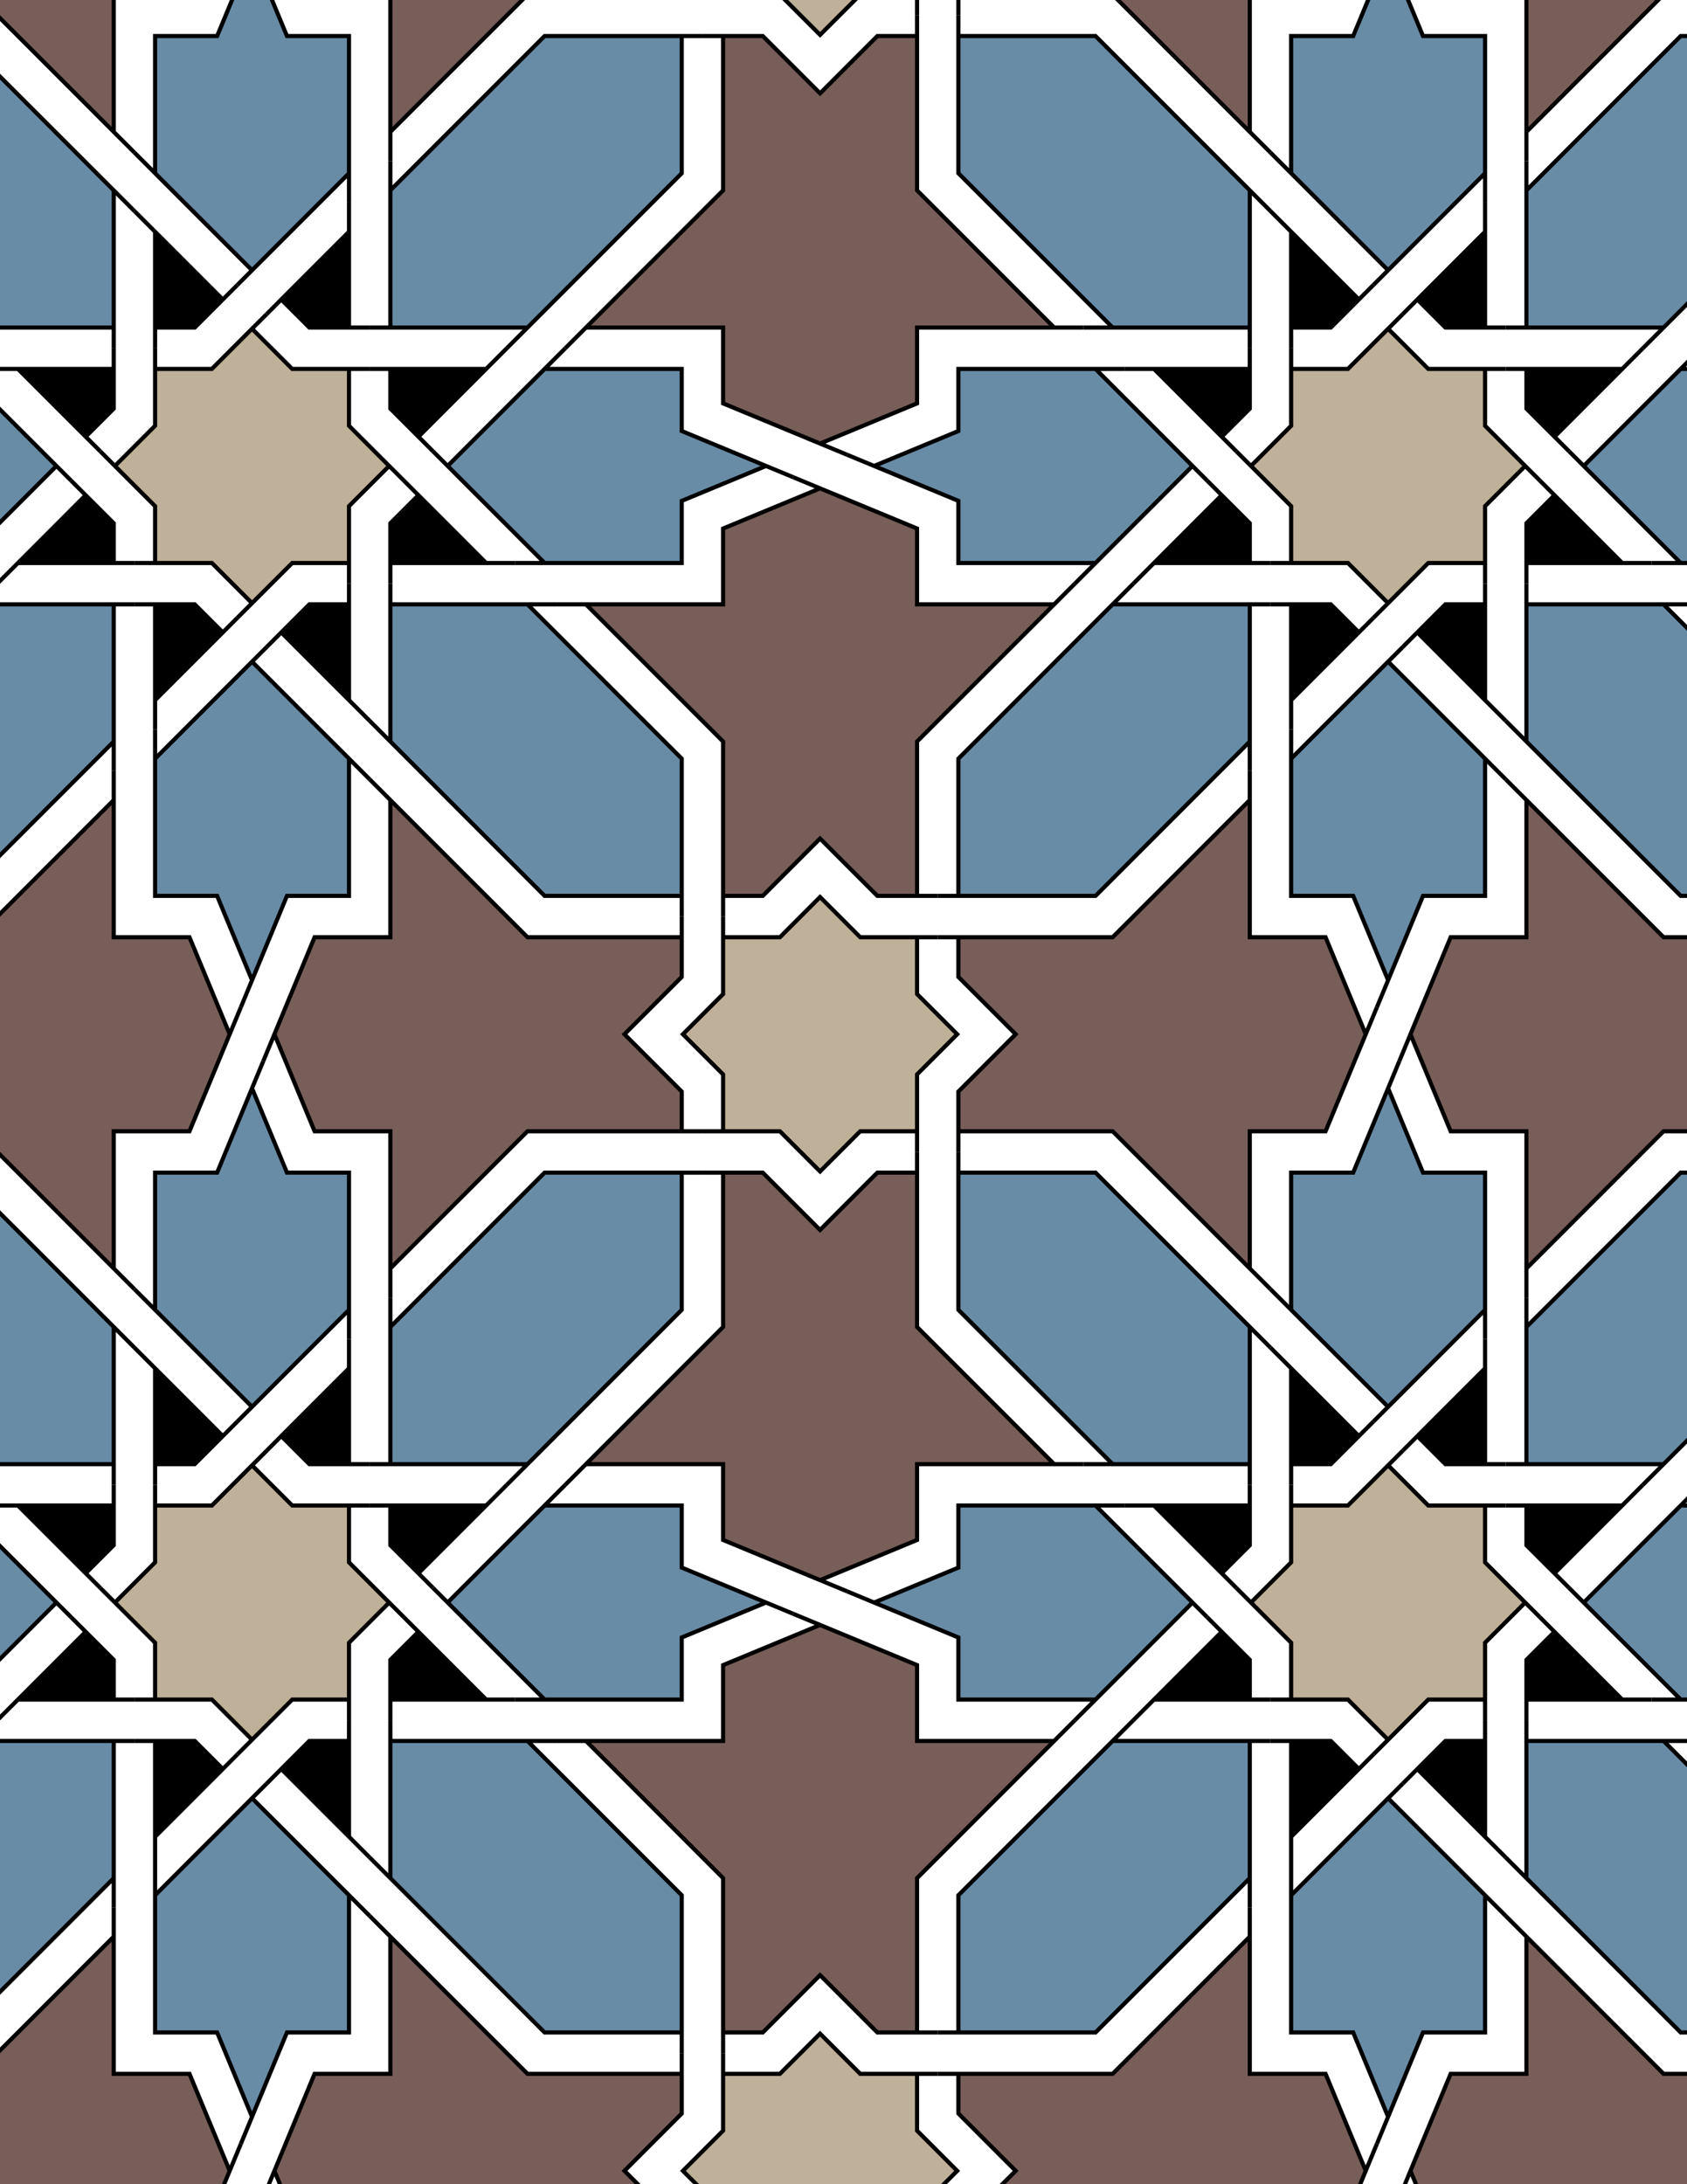 <svg xmlns="http://www.w3.org/2000/svg" xmlns:xlink="http://www.w3.org/1999/xlink" xmlns:inkscape="http://www.inkscape.org/namespaces/inkscape" version="1.1" width="612" height="792" viewBox="0 0 612 792">
<path transform="matrix(.1,0,0,-.1,0,792)" d="M2975 3672.3 3120.7 3818H3326.8V3743 3818 4024.1L3472.5 4169.8 3326.8 4315.5V4521.5H3401.8 3326.8 3120.7L2975 4667.3 2829.3 4521.5H2623.2V4596.5 4521.5 4315.5L2477.5 4169.8 2623.2 4024.1V3818H2548.2 2623.2 2829.3" fill="#bfb099"/>
<path transform="matrix(.1,0,0,-.1,0,792)" stroke-width="15" stroke-linecap="butt" stroke-miterlimit="10" stroke-linejoin="miter" fill="none" stroke="#000000" d="M2975 3672.3 3120.7 3818H3326.8V3743 3818 4024.1L3472.5 4169.8 3326.8 4315.5V4521.5H3401.8 3326.8 3120.7L2975 4667.3 2829.3 4521.5H2623.2V4596.5 4521.5 4315.5L2477.5 4169.8 2623.2 4024.1V3818H2548.2 2623.2 2829.3Z"/>
<path transform="matrix(.1,0,0,-.1,0,792)" d="M3182.8 4671.5H3401.8 3326.8V5231.2L3824.3 5728.6 3899.3 5803.6 3824.3 5728.6H3326.8V6003.5L2975 6149.2 2877 6189.8 2975 6149.2 2623.2 6003.5V5728.6H2125.7 2019.7 2125.7L2623.2 5231.2V4671.5 4596.5 4671.5H2767.2L2975 4879.4" fill="#785e59"/>
<path transform="matrix(.1,0,0,-.1,0,792)" stroke-width="15" stroke-linecap="butt" stroke-miterlimit="10" stroke-linejoin="miter" fill="none" stroke="#000000" d="M3182.8 4671.5H3401.8 3326.8V5231.2L3824.3 5728.6 3899.3 5803.6 3824.3 5728.6H3326.8V6003.5L2975 6149.2 2877 6189.8 2975 6149.2 2623.2 6003.5V5728.6H2125.7 2019.7 2125.7L2623.2 5231.2V4671.5 4596.5 4671.5H2767.2L2975 4879.4Z"/>
<path transform="matrix(.1,0,0,-.1,0,792)" d="M2767.2 3668H2548.2 2623.2V3108.4L2125.7 2610.9 2050.7 2535.9 2125.7 2610.9H2623.2V2336L2975 2190.3 3073 2149.7 2975 2190.3 3326.8 2336V2610.9H3824.3 3930.3 3824.3L3326.8 3108.4V3668 3743 3668H3182.8L2975 3460.1" fill="#785e59"/>
<path transform="matrix(.1,0,0,-.1,0,792)" stroke-width="15" stroke-linecap="butt" stroke-miterlimit="10" stroke-linejoin="miter" fill="none" stroke="#000000" d="M2767.2 3668H2548.2 2623.2V3108.4L2125.7 2610.9 2050.7 2535.9 2125.7 2610.9H2623.2V2336L2975 2190.3 3073 2149.7 2975 2190.3 3326.8 2336V2610.9H3824.3 3930.3 3824.3L3326.8 3108.4V3668 3743 3668H3182.8L2975 3460.1Z"/>
<path transform="matrix(.1,0,0,-.1,0,792)" d="M2473.2 3961.9 2265.4 4169.8 2473.2 4377.6V4596.5 4521.5H1913.6L1416.1 5019 1341.1 5094 1416.1 5019V4521.5H1141.2L995.5 4169.8 954.898 4071.8 995.5 4169.8 1141.2 3818H1416.1V3320.5 3214.4 3320.5L1913.6 3818H2473.2 2548.2 2473.2" fill="#785e59"/>
<path transform="matrix(.1,0,0,-.1,0,792)" stroke-width="15" stroke-linecap="butt" stroke-miterlimit="10" stroke-linejoin="miter" fill="none" stroke="#000000" d="M2473.2 3961.9 2265.4 4169.8 2473.2 4377.6V4596.5 4521.5H1913.6L1416.1 5019 1341.1 5094 1416.1 5019V4521.5H1141.2L995.5 4169.8 954.898 4071.8 995.5 4169.8 1141.2 3818H1416.1V3320.5 3214.4 3320.5L1913.6 3818H2473.2 2548.2 2473.2Z"/>
<path transform="matrix(.1,0,0,-.1,0,792)" d="M2473.2 4671.5V4596.5 5169L1913.6 5728.6H2019.7 1913.6 1416.1V5803.6 5728.6 5231.2L1341.1 5306.2 1416.1 5231.2 1975.7 4671.5" fill="#698ca6"/>
<path transform="matrix(.1,0,0,-.1,0,792)" stroke-width="15" stroke-linecap="butt" stroke-miterlimit="10" stroke-linejoin="miter" fill="none" stroke="#000000" d="M2473.2 4671.5V4596.5 5169L1913.6 5728.6H2019.7 1913.6 1416.1V5803.6 5728.6 5231.2L1341.1 5306.2 1416.1 5231.2 1975.7 4671.5Z"/>
<path transform="matrix(.1,0,0,-.1,0,792)" d="M2473.2 3668H2548.2 1975.7L1416.1 3108.4V3214.4 3108.4 2610.9H1341.1 1416.1 1913.6L1838.6 2535.9 1913.6 2610.9 2473.2 3170.5" fill="#698ca6"/>
<path transform="matrix(.1,0,0,-.1,0,792)" stroke-width="15" stroke-linecap="butt" stroke-miterlimit="10" stroke-linejoin="miter" fill="none" stroke="#000000" d="M2473.2 3668H2548.2 1975.7L1416.1 3108.4V3214.4 3108.4 2610.9H1341.1 1416.1 1913.6L1838.6 2535.9 1913.6 2610.9 2473.2 3170.5Z"/>
<path transform="matrix(.1,0,0,-.1,0,792)" d="M3476.8 3818V3743 3818H4036.4L4533.9 3320.5 4608.9 3245.5 4533.9 3320.5V3818H4808.8L4954.5 4169.8 4995.1 4267.8 4954.5 4169.8 4808.8 4521.5H4533.9V5019 5125.1 5019L4036.4 4521.5H3476.8 3401.8 3476.8V4377.6L3684.6 4169.8 3476.8 3961.9" fill="#785e59"/>
<path transform="matrix(.1,0,0,-.1,0,792)" stroke-width="15" stroke-linecap="butt" stroke-miterlimit="10" stroke-linejoin="miter" fill="none" stroke="#000000" d="M3476.8 3818V3743 3818H4036.4L4533.9 3320.5 4608.9 3245.5 4533.9 3320.5V3818H4808.8L4954.5 4169.8 4995.1 4267.8 4954.5 4169.8 4808.8 4521.5H4533.9V5019 5125.1 5019L4036.4 4521.5H3476.8 3401.8 3476.8V4377.6L3684.6 4169.8 3476.8 3961.9Z"/>
<path transform="matrix(.1,0,0,-.1,0,792)" d="M3476.8 3668V3743 3170.5L4036.4 2610.9H3930.3 4036.4 4533.9V2535.9 2610.9 3108.4L4608.9 3033.4 4533.9 3108.4 3974.3 3668" fill="#698ca6"/>
<path transform="matrix(.1,0,0,-.1,0,792)" stroke-width="15" stroke-linecap="butt" stroke-miterlimit="10" stroke-linejoin="miter" fill="none" stroke="#000000" d="M3476.8 3668V3743 3170.5L4036.4 2610.9H3930.3 4036.4 4533.9V2535.9 2610.9 3108.4L4608.9 3033.4 4533.9 3108.4 3974.3 3668Z"/>
<path transform="matrix(.1,0,0,-.1,0,792)" d="M3476.8 4671.5H3401.8 3974.3L4533.9 5231.2V5125.1 5231.2 5728.6H4608.9 4533.9 4036.4L4111.4 5803.6 4036.4 5728.6 3476.8 5169" fill="#698ca6"/>
<path transform="matrix(.1,0,0,-.1,0,792)" stroke-width="15" stroke-linecap="butt" stroke-miterlimit="10" stroke-linejoin="miter" fill="none" stroke="#000000" d="M3476.8 4671.5H3401.8 3974.3L4533.9 5231.2V5125.1 5231.2 5728.6H4608.9 4533.9 4036.4L4111.4 5803.6 4036.4 5728.6 3476.8 5169Z"/>
<path transform="matrix(.1,0,0,-.1,0,792)" d="M3974.3 5878.6 3899.3 5803.6 3974.3 5878.6 4326 6230.4 4379.1 6177.4 4326 6230.4 3974.3 6582.2H4080.3 3974.3 3476.8V6357.1L3171 6230.4 3073 6271 3171 6230.4 3476.8 6103.8V5878.6" fill="#698ca6"/>
<path transform="matrix(.1,0,0,-.1,0,792)" stroke-width="15" stroke-linecap="butt" stroke-miterlimit="10" stroke-linejoin="miter" fill="none" stroke="#000000" d="M3974.3 5878.6 3899.3 5803.6 3974.3 5878.6 4326 6230.4 4379.1 6177.4 4326 6230.4 3974.3 6582.2H4080.3 3974.3 3476.8V6357.1L3171 6230.4 3073 6271 3171 6230.4 3476.8 6103.8V5878.6Z"/>
<path transform="matrix(.1,0,0,-.1,0,792)" d="M4186.4 5878.6 4111.4 5803.6 4186.4 5878.6H4608.9 4533.9V6022.6L4432.1 6124.4 4379.1 6177.4 4432.1 6124.4"/>
<path transform="matrix(.1,0,0,-.1,0,792)" stroke-width="15" stroke-linecap="butt" stroke-miterlimit="10" stroke-linejoin="miter" fill="none" stroke="#000000" d="M4186.4 5878.6 4111.4 5803.6 4186.4 5878.6H4608.9 4533.9V6022.6L4432.1 6124.4 4379.1 6177.4 4432.1 6124.4Z"/>
<path transform="matrix(.1,0,0,-.1,0,792)" d="M2473.2 5878.6V6103.8L2779 6230.4 2877 6189.8 2779 6230.4 2473.2 6357.1V6582.2H1975.7L2050.7 6657.2 1975.7 6582.2 1624 6230.4 1570.9 6283.5 1624 6230.4 1975.7 5878.6H1869.7 1975.7" fill="#698ca6"/>
<path transform="matrix(.1,0,0,-.1,0,792)" stroke-width="15" stroke-linecap="butt" stroke-miterlimit="10" stroke-linejoin="miter" fill="none" stroke="#000000" d="M2473.2 5878.6V6103.8L2779 6230.4 2877 6189.8 2779 6230.4 2473.2 6357.1V6582.2H1975.7L2050.7 6657.2 1975.7 6582.2 1624 6230.4 1570.9 6283.5 1624 6230.4 1975.7 5878.6H1869.7 1975.7Z"/>
<path transform="matrix(.1,0,0,-.1,0,792)" d="M1763.6 5878.6H1869.7 1763.6L1517.9 6124.4 1464.9 6177.4 1517.9 6124.4 1416.1 6022.6V5878.6 5803.6 5878.6"/>
<path transform="matrix(.1,0,0,-.1,0,792)" stroke-width="15" stroke-linecap="butt" stroke-miterlimit="10" stroke-linejoin="miter" fill="none" stroke="#000000" d="M1763.6 5878.6H1869.7 1763.6L1517.9 6124.4 1464.9 6177.4 1517.9 6124.4 1416.1 6022.6V5878.6 5803.6 5878.6Z"/>
<path transform="matrix(.1,0,0,-.1,0,792)" d="M1975.7 2460.9 2050.7 2535.9 1975.7 2460.9 1624 2109.1 1570.9 2162.1 1624 2109.1 1975.7 1757.3H1869.7 1975.7 2473.2V1982.4L2779 2109.1 2877 2068.5 2779 2109.1 2473.2 2235.8V2460.9" fill="#698ca6"/>
<path transform="matrix(.1,0,0,-.1,0,792)" stroke-width="15" stroke-linecap="butt" stroke-miterlimit="10" stroke-linejoin="miter" fill="none" stroke="#000000" d="M1975.7 2460.9 2050.7 2535.9 1975.7 2460.9 1624 2109.1 1570.9 2162.1 1624 2109.1 1975.7 1757.3H1869.7 1975.7 2473.2V1982.4L2779 2109.1 2877 2068.5 2779 2109.1 2473.2 2235.8V2460.9Z"/>
<path transform="matrix(.1,0,0,-.1,0,792)" d="M1763.6 2460.9 1838.6 2535.9 1763.6 2460.9H1341.1 1416.1V2316.9L1517.9 2215.2 1570.9 2162.1 1517.9 2215.2"/>
<path transform="matrix(.1,0,0,-.1,0,792)" stroke-width="15" stroke-linecap="butt" stroke-miterlimit="10" stroke-linejoin="miter" fill="none" stroke="#000000" d="M1763.6 2460.9 1838.6 2535.9 1763.6 2460.9H1341.1 1416.1V2316.9L1517.9 2215.2 1570.9 2162.1 1517.9 2215.2Z"/>
<path transform="matrix(.1,0,0,-.1,0,792)" d="M3476.8 2460.9V2235.8L3171 2109.1 3073 2149.7 3171 2109.1 3476.8 1982.4V1757.3H3974.3L3899.3 1682.3 3974.3 1757.3 4326 2109.1 4379.1 2056.1 4326 2109.1 3974.3 2460.9H4080.3 3974.3" fill="#698ca6"/>
<path transform="matrix(.1,0,0,-.1,0,792)" stroke-width="15" stroke-linecap="butt" stroke-miterlimit="10" stroke-linejoin="miter" fill="none" stroke="#000000" d="M3476.8 2460.9V2235.8L3171 2109.1 3073 2149.7 3171 2109.1 3476.8 1982.4V1757.3H3974.3L3899.3 1682.3 3974.3 1757.3 4326 2109.1 4379.1 2056.1 4326 2109.1 3974.3 2460.9H4080.3 3974.3Z"/>
<path transform="matrix(.1,0,0,-.1,0,792)" d="M4186.4 2460.9H4080.3 4186.4L4432.1 2215.2 4485.1 2162.1 4432.1 2215.2 4533.9 2316.9V2460.9 2535.9 2460.9"/>
<path transform="matrix(.1,0,0,-.1,0,792)" stroke-width="15" stroke-linecap="butt" stroke-miterlimit="10" stroke-linejoin="miter" fill="none" stroke="#000000" d="M4186.4 2460.9H4080.3 4186.4L4432.1 2215.2 4485.1 2162.1 4432.1 2215.2 4533.9 2316.9V2460.9 2535.9 2460.9Z"/>
<path transform="matrix(.1,0,0,-.1,0,792)" d="M4432.1 6336.5 4485.1 6283.5 4432.1 6336.5 4533.9 6438.3V6582.2 6657.2 6582.2H4186.4 4080.3 4186.4"/>
<path transform="matrix(.1,0,0,-.1,0,792)" stroke-width="15" stroke-linecap="butt" stroke-miterlimit="10" stroke-linejoin="miter" fill="none" stroke="#000000" d="M4432.1 6336.5 4485.1 6283.5 4432.1 6336.5 4533.9 6438.3V6582.2 6657.2 6582.2H4186.4 4080.3 4186.4Z"/>
<path transform="matrix(.1,0,0,-.1,0,792)" d="M4538.2 6230.4 4485.1 6283.5 4538.2 6230.4 4683.9 6084.7V5878.6H4608.9 4683.9 4889.9L5035.7 5732.9 4982.6 5679.9 5035.7 5732.9 5181.4 5878.6H5387.4V5803.6 5878.6 6084.7L5533.1 6230.4 5586.2 6177.4 5533.1 6230.4 5387.4 6376.1V6582.2H5462.4 5387.4 5181.4L5035.7 6727.9 5088.7 6780.9 5035.7 6727.9 4889.9 6582.2H4683.9V6657.2 6582.2 6376.1" fill="#bfb099"/>
<path transform="matrix(.1,0,0,-.1,0,792)" stroke-width="15" stroke-linecap="butt" stroke-miterlimit="10" stroke-linejoin="miter" fill="none" stroke="#000000" d="M4538.2 6230.4 4485.1 6283.5 4538.2 6230.4 4683.9 6084.7V5878.6H4608.9 4683.9 4889.9L5035.7 5732.9 4982.6 5679.9 5035.7 5732.9 5181.4 5878.6H5387.4V5803.6 5878.6 6084.7L5533.1 6230.4 5586.2 6177.4 5533.1 6230.4 5387.4 6376.1V6582.2H5462.4 5387.4 5181.4L5035.7 6727.9 5088.7 6780.9 5035.7 6727.9 4889.9 6582.2H4683.9V6657.2 6582.2 6376.1Z"/>
<path transform="matrix(.1,0,0,-.1,0,792)" d="M2975 6311.6 3073 6271 2975 6311.6 3326.8 6457.3V6732.2H3824.3 3930.3 3824.3L3326.8 7229.7V7789.3 7864.3 7789.3H3182.8L2975 7581.5 2767.2 7789.3H2623.2 2548.2 2623.2V7229.7L2125.7 6732.2 2050.7 6657.2 2125.7 6732.2H2623.2V6457.3" fill="#785e59"/>
<path transform="matrix(.1,0,0,-.1,0,792)" stroke-width="15" stroke-linecap="butt" stroke-miterlimit="10" stroke-linejoin="miter" fill="none" stroke="#000000" d="M2975 6311.6 3073 6271 2975 6311.6 3326.8 6457.3V6732.2H3824.3 3930.3 3824.3L3326.8 7229.7V7789.3 7864.3 7789.3H3182.8L2975 7581.5 2767.2 7789.3H2623.2 2548.2 2623.2V7229.7L2125.7 6732.2 2050.7 6657.2 2125.7 6732.2H2623.2V6457.3Z"/>
<path transform="matrix(.1,0,0,-.1,0,792)" d="M1411.8 6230.4 1464.9 6177.4 1411.8 6230.4 1266.1 6376.1V6582.2H1341.1 1266.1 1060.1L914.301 6727.9 967.398 6780.9 914.301 6727.9 768.602 6582.2H562.602V6657.2 6582.2 6376.1L416.898 6230.4 363.801 6283.5 416.898 6230.4 562.602 6084.7V5878.6H487.602 562.602 768.602L914.301 5732.9 861.301 5679.9 914.301 5732.9 1060.1 5878.6H1266.1V5803.6 5878.6 6084.7" fill="#bfb099"/>
<path transform="matrix(.1,0,0,-.1,0,792)" stroke-width="15" stroke-linecap="butt" stroke-miterlimit="10" stroke-linejoin="miter" fill="none" stroke="#000000" d="M1411.8 6230.4 1464.9 6177.4 1411.8 6230.4 1266.1 6376.1V6582.2H1341.1 1266.1 1060.1L914.301 6727.9 967.398 6780.9 914.301 6727.9 768.602 6582.2H562.602V6657.2 6582.2 6376.1L416.898 6230.4 363.801 6283.5 416.898 6230.4 562.602 6084.7V5878.6H487.602 562.602 768.602L914.301 5732.9 861.301 5679.9 914.301 5732.9 1060.1 5878.6H1266.1V5803.6 5878.6 6084.7Z"/>
<path transform="matrix(.1,0,0,-.1,0,792)" d="M1517.9 6336.5 1570.9 6283.5 1517.9 6336.5 1763.6 6582.2 1838.6 6657.2 1763.6 6582.2H1416.1 1341.1 1416.1V6438.3"/>
<path transform="matrix(.1,0,0,-.1,0,792)" stroke-width="15" stroke-linecap="butt" stroke-miterlimit="10" stroke-linejoin="miter" fill="none" stroke="#000000" d="M1517.9 6336.5 1570.9 6283.5 1517.9 6336.5 1763.6 6582.2 1838.6 6657.2 1763.6 6582.2H1416.1 1341.1 1416.1V6438.3Z"/>
<path transform="matrix(.1,0,0,-.1,0,792)" d="M1517.9 2003 1464.9 2056.1 1517.9 2003 1416.1 1901.3V1757.3 1682.3 1757.3H1763.6 1869.7 1763.6"/>
<path transform="matrix(.1,0,0,-.1,0,792)" stroke-width="15" stroke-linecap="butt" stroke-miterlimit="10" stroke-linejoin="miter" fill="none" stroke="#000000" d="M1517.9 2003 1464.9 2056.1 1517.9 2003 1416.1 1901.3V1757.3 1682.3 1757.3H1763.6 1869.7 1763.6Z"/>
<path transform="matrix(.1,0,0,-.1,0,792)" d="M1411.8 2109.1 1464.9 2056.1 1411.8 2109.1 1266.1 2254.8V2460.9H1341.1 1266.1 1060.1L914.301 2606.6 967.398 2659.6 914.301 2606.6 768.602 2460.9H562.602V2535.9 2460.9 2254.8L416.898 2109.1 363.801 2162.1 416.898 2109.1 562.602 1963.4V1757.3H487.602 562.602 768.602L914.301 1611.6 861.301 1558.6 914.301 1611.6 1060.1 1757.3H1266.1V1682.3 1757.3 1963.4" fill="#bfb099"/>
<path transform="matrix(.1,0,0,-.1,0,792)" stroke-width="15" stroke-linecap="butt" stroke-miterlimit="10" stroke-linejoin="miter" fill="none" stroke="#000000" d="M1411.8 2109.1 1464.9 2056.1 1411.8 2109.1 1266.1 2254.8V2460.9H1341.1 1266.1 1060.1L914.301 2606.6 967.398 2659.6 914.301 2606.6 768.602 2460.9H562.602V2535.9 2460.9 2254.8L416.898 2109.1 363.801 2162.1 416.898 2109.1 562.602 1963.4V1757.3H487.602 562.602 768.602L914.301 1611.6 861.301 1558.6 914.301 1611.6 1060.1 1757.3H1266.1V1682.3 1757.3 1963.4Z"/>
<path transform="matrix(.1,0,0,-.1,0,792)" d="M2975 2027.9 2877 2068.5 2975 2027.9 2623.2 1882.2V1607.3H2125.7 2019.7 2125.7L2623.2 1109.8V550.199 475.199 550.199H2767.2L2975 758.102 3182.8 550.199H3326.8 3401.8 3326.8V1109.8L3824.3 1607.3 3899.3 1682.3 3824.3 1607.3H3326.8V1882.2" fill="#785e59"/>
<path transform="matrix(.1,0,0,-.1,0,792)" stroke-width="15" stroke-linecap="butt" stroke-miterlimit="10" stroke-linejoin="miter" fill="none" stroke="#000000" d="M2975 2027.9 2877 2068.5 2975 2027.9 2623.2 1882.2V1607.3H2125.7 2019.7 2125.7L2623.2 1109.8V550.199 475.199 550.199H2767.2L2975 758.102 3182.8 550.199H3326.8 3401.8 3326.8V1109.8L3824.3 1607.3 3899.3 1682.3 3824.3 1607.3H3326.8V1882.2Z"/>
<path transform="matrix(.1,0,0,-.1,0,792)" d="M4538.2 2109.1 4485.1 2162.1 4538.2 2109.1 4683.9 1963.4V1757.3H4608.9 4683.9 4889.9L5035.7 1611.6 4982.6 1558.6 5035.7 1611.6 5181.4 1757.3H5387.4V1682.3 1757.3 1963.4L5533.1 2109.1 5586.2 2056.1 5533.1 2109.1 5387.4 2254.8V2460.9H5462.4 5387.4 5181.4L5035.7 2606.6 5088.7 2659.6 5035.7 2606.6 4889.9 2460.9H4683.9V2535.9 2460.9 2254.8" fill="#bfb099"/>
<path transform="matrix(.1,0,0,-.1,0,792)" stroke-width="15" stroke-linecap="butt" stroke-miterlimit="10" stroke-linejoin="miter" fill="none" stroke="#000000" d="M4538.2 2109.1 4485.1 2162.1 4538.2 2109.1 4683.9 1963.4V1757.3H4608.9 4683.9 4889.9L5035.7 1611.6 4982.6 1558.6 5035.7 1611.6 5181.4 1757.3H5387.4V1682.3 1757.3 1963.4L5533.1 2109.1 5586.2 2056.1 5533.1 2109.1 5387.4 2254.8V2460.9H5462.4 5387.4 5181.4L5035.7 2606.6 5088.7 2659.6 5035.7 2606.6 4889.9 2460.9H4683.9V2535.9 2460.9 2254.8Z"/>
<path transform="matrix(.1,0,0,-.1,0,792)" d="M4432.1 2003 4379.1 2056.1 4432.1 2003 4186.4 1757.3 4111.4 1682.3 4186.4 1757.3H4533.9 4608.9 4533.9V1901.3"/>
<path transform="matrix(.1,0,0,-.1,0,792)" stroke-width="15" stroke-linecap="butt" stroke-miterlimit="10" stroke-linejoin="miter" fill="none" stroke="#000000" d="M4432.1 2003 4379.1 2056.1 4432.1 2003 4186.4 1757.3 4111.4 1682.3 4186.4 1757.3H4533.9 4608.9 4533.9V1901.3Z"/>
<path transform="matrix(.1,0,0,-.1,0,792)" d="M4683.9 2610.9V2535.9 2610.9H4827.8L4929.6 2712.7 4982.6 2765.7 4929.6 2712.7 4683.9 2958.4 4608.9 3033.4 4683.9 2958.4"/>
<path transform="matrix(.1,0,0,-.1,0,792)" stroke-width="15" stroke-linecap="butt" stroke-miterlimit="10" stroke-linejoin="miter" fill="none" stroke="#000000" d="M4683.9 2610.9V2535.9 2610.9H4827.8L4929.6 2712.7 4982.6 2765.7 4929.6 2712.7 4683.9 2958.4 4608.9 3033.4 4683.9 2958.4Z"/>
<path transform="matrix(.1,0,0,-.1,0,792)" d="M4683.9 3170.5 4608.9 3245.5 4683.9 3170.5 5035.7 2818.7 4982.6 2765.7 5035.7 2818.7 5387.4 3170.5V3064.4 3170.5 3668H5162.3L5035.7 3973.8 5076.2 4071.8 5035.7 3973.8 4909 3668H4683.9" fill="#698ca6"/>
<path transform="matrix(.1,0,0,-.1,0,792)" stroke-width="15" stroke-linecap="butt" stroke-miterlimit="10" stroke-linejoin="miter" fill="none" stroke="#000000" d="M4683.9 3170.5 4608.9 3245.5 4683.9 3170.5 5035.7 2818.7 4982.6 2765.7 5035.7 2818.7 5387.4 3170.5V3064.4 3170.5 3668H5162.3L5035.7 3973.8 5076.2 4071.8 5035.7 3973.8 4909 3668H4683.9Z"/>
<path transform="matrix(.1,0,0,-.1,0,792)" d="M4683.9 4671.5H4909L5035.7 4365.7 4995.1 4267.8 5035.7 4365.7 5162.3 4671.5H5387.4V5169L5462.4 5094 5387.4 5169 5035.7 5520.8 5088.7 5573.8 5035.7 5520.8 4683.9 5169V5275.1 5169" fill="#698ca6"/>
<path transform="matrix(.1,0,0,-.1,0,792)" stroke-width="15" stroke-linecap="butt" stroke-miterlimit="10" stroke-linejoin="miter" fill="none" stroke="#000000" d="M4683.9 4671.5H4909L5035.7 4365.7 4995.1 4267.8 5035.7 4365.7 5162.3 4671.5H5387.4V5169L5462.4 5094 5387.4 5169 5035.7 5520.8 5088.7 5573.8 5035.7 5520.8 4683.9 5169V5275.1 5169Z"/>
<path transform="matrix(.1,0,0,-.1,0,792)" d="M4683.9 5381.2V5275.1 5381.2L4929.6 5626.9 4982.6 5679.9 4929.6 5626.9 4827.8 5728.6H4683.9 4608.9 4683.9"/>
<path transform="matrix(.1,0,0,-.1,0,792)" stroke-width="15" stroke-linecap="butt" stroke-miterlimit="10" stroke-linejoin="miter" fill="none" stroke="#000000" d="M4683.9 5381.2V5275.1 5381.2L4929.6 5626.9 4982.6 5679.9 4929.6 5626.9 4827.8 5728.6H4683.9 4608.9 4683.9Z"/>
<path transform="matrix(.1,0,0,-.1,0,792)" d="M1266.1 5728.6V5803.6 5728.6H1122.2L1020.4 5626.9 967.398 5573.8 1020.4 5626.9 1266.1 5381.2 1341.1 5306.2 1266.1 5381.2"/>
<path transform="matrix(.1,0,0,-.1,0,792)" stroke-width="15" stroke-linecap="butt" stroke-miterlimit="10" stroke-linejoin="miter" fill="none" stroke="#000000" d="M1266.1 5728.6V5803.6 5728.6H1122.2L1020.4 5626.9 967.398 5573.8 1020.4 5626.9 1266.1 5381.2 1341.1 5306.2 1266.1 5381.2Z"/>
<path transform="matrix(.1,0,0,-.1,0,792)" d="M1266.1 5169 1341.1 5094 1266.1 5169 914.301 5520.8 967.398 5573.8 914.301 5520.8 562.602 5169V5275.1 5169 4671.5H787.699L914.301 4365.7 873.801 4267.8 914.301 4365.7 1041 4671.5H1266.1" fill="#698ca6"/>
<path transform="matrix(.1,0,0,-.1,0,792)" stroke-width="15" stroke-linecap="butt" stroke-miterlimit="10" stroke-linejoin="miter" fill="none" stroke="#000000" d="M1266.1 5169 1341.1 5094 1266.1 5169 914.301 5520.8 967.398 5573.8 914.301 5520.8 562.602 5169V5275.1 5169 4671.5H787.699L914.301 4365.7 873.801 4267.8 914.301 4365.7 1041 4671.5H1266.1Z"/>
<path transform="matrix(.1,0,0,-.1,0,792)" d="M1266.1 3668H1041L914.301 3973.8 954.898 4071.8 914.301 3973.8 787.699 3668H562.602V3170.5L487.602 3245.5 562.602 3170.5 914.301 2818.7 861.301 2765.7 914.301 2818.7 1266.1 3170.5V3064.4 3170.5" fill="#698ca6"/>
<path transform="matrix(.1,0,0,-.1,0,792)" stroke-width="15" stroke-linecap="butt" stroke-miterlimit="10" stroke-linejoin="miter" fill="none" stroke="#000000" d="M1266.1 3668H1041L914.301 3973.8 954.898 4071.8 914.301 3973.8 787.699 3668H562.602V3170.5L487.602 3245.5 562.602 3170.5 914.301 2818.7 861.301 2765.7 914.301 2818.7 1266.1 3170.5V3064.4 3170.5Z"/>
<path transform="matrix(.1,0,0,-.1,0,792)" d="M1266.1 2958.4V3064.4 2958.4L1020.4 2712.7 967.398 2659.6 1020.4 2712.7 1122.2 2610.9H1266.1 1341.1 1266.1"/>
<path transform="matrix(.1,0,0,-.1,0,792)" stroke-width="15" stroke-linecap="butt" stroke-miterlimit="10" stroke-linejoin="miter" fill="none" stroke="#000000" d="M1266.1 2958.4V3064.4 2958.4L1020.4 2712.7 967.398 2659.6 1020.4 2712.7 1122.2 2610.9H1266.1 1341.1 1266.1Z"/>
<path transform="matrix(.1,0,0,-.1,0,792)" d="M4533.9 6732.2V6657.2 7229.7L4608.9 7154.7 4533.9 7229.7 3974.3 7789.3H3476.8V7864.3 7789.3 7291.8L4036.4 6732.2H3930.3 4036.4" fill="#698ca6"/>
<path transform="matrix(.1,0,0,-.1,0,792)" stroke-width="15" stroke-linecap="butt" stroke-miterlimit="10" stroke-linejoin="miter" fill="none" stroke="#000000" d="M4533.9 6732.2V6657.2 7229.7L4608.9 7154.7 4533.9 7229.7 3974.3 7789.3H3476.8V7864.3 7789.3 7291.8L4036.4 6732.2H3930.3 4036.4Z"/>
<path transform="matrix(.1,0,0,-.1,0,792)" d="M4683.9 6732.2V6657.2 6732.2H4827.8L4929.6 6834 4982.6 6887 4929.6 6834 4683.9 7079.7 4608.9 7154.7 4683.9 7079.7"/>
<path transform="matrix(.1,0,0,-.1,0,792)" stroke-width="15" stroke-linecap="butt" stroke-miterlimit="10" stroke-linejoin="miter" fill="none" stroke="#000000" d="M4683.9 6732.2V6657.2 6732.2H4827.8L4929.6 6834 4982.6 6887 4929.6 6834 4683.9 7079.7 4608.9 7154.7 4683.9 7079.7Z"/>
<path transform="matrix(.1,0,0,-.1,0,792)" d="M1913.6 6732.2 1838.6 6657.2 1913.6 6732.2 2473.2 7291.8V7789.3H2548.2 2473.2 1975.7L1416.1 7229.7V7335.8 7229.7 6732.2H1341.1 1416.1" fill="#698ca6"/>
<path transform="matrix(.1,0,0,-.1,0,792)" stroke-width="15" stroke-linecap="butt" stroke-miterlimit="10" stroke-linejoin="miter" fill="none" stroke="#000000" d="M1913.6 6732.2 1838.6 6657.2 1913.6 6732.2 2473.2 7291.8V7789.3H2548.2 2473.2 1975.7L1416.1 7229.7V7335.8 7229.7 6732.2H1341.1 1416.1Z"/>
<path transform="matrix(.1,0,0,-.1,0,792)" d="M1266.1 6732.2H1341.1 1266.1V7185.8 7079.7L1020.4 6834 967.398 6780.9 1020.4 6834 1122.2 6732.2"/>
<path transform="matrix(.1,0,0,-.1,0,792)" stroke-width="15" stroke-linecap="butt" stroke-miterlimit="10" stroke-linejoin="miter" fill="none" stroke="#000000" d="M1266.1 6732.2H1341.1 1266.1V7185.8 7079.7L1020.4 6834 967.398 6780.9 1020.4 6834 1122.2 6732.2Z"/>
<path transform="matrix(.1,0,0,-.1,0,792)" d="M1416.1 1607.3V1682.3 1109.8L1341.1 1184.8 1416.1 1109.8 1975.7 550.199H2473.2V475.199 550.199 1047.7L1913.6 1607.3H2019.7 1913.6" fill="#698ca6"/>
<path transform="matrix(.1,0,0,-.1,0,792)" stroke-width="15" stroke-linecap="butt" stroke-miterlimit="10" stroke-linejoin="miter" fill="none" stroke="#000000" d="M1416.1 1607.3V1682.3 1109.8L1341.1 1184.8 1416.1 1109.8 1975.7 550.199H2473.2V475.199 550.199 1047.7L1913.6 1607.3H2019.7 1913.6Z"/>
<path transform="matrix(.1,0,0,-.1,0,792)" d="M1266.1 1607.3V1682.3 1607.3H1122.2L1020.4 1505.5 967.398 1452.5 1020.4 1505.5 1266.1 1259.8 1341.1 1184.8 1266.1 1259.8"/>
<path transform="matrix(.1,0,0,-.1,0,792)" stroke-width="15" stroke-linecap="butt" stroke-miterlimit="10" stroke-linejoin="miter" fill="none" stroke="#000000" d="M1266.1 1607.3V1682.3 1607.3H1122.2L1020.4 1505.5 967.398 1452.5 1020.4 1505.5 1266.1 1259.8 1341.1 1184.8 1266.1 1259.8Z"/>
<path transform="matrix(.1,0,0,-.1,0,792)" d="M4036.4 1607.3 4111.4 1682.3 4036.4 1607.3 3476.8 1047.7V550.199H3401.8 3476.8 3974.3L4533.9 1109.8V1003.8 1109.8 1607.3H4608.9 4533.9" fill="#698ca6"/>
<path transform="matrix(.1,0,0,-.1,0,792)" stroke-width="15" stroke-linecap="butt" stroke-miterlimit="10" stroke-linejoin="miter" fill="none" stroke="#000000" d="M4036.4 1607.3 4111.4 1682.3 4036.4 1607.3 3476.8 1047.7V550.199H3401.8 3476.8 3974.3L4533.9 1109.8V1003.8 1109.8 1607.3H4608.9 4533.9Z"/>
<path transform="matrix(.1,0,0,-.1,0,792)" d="M4683.9 1607.3H4608.9 4683.9V1153.8 1259.8L4929.6 1505.5 4982.6 1558.6 4929.6 1505.5 4827.8 1607.3"/>
<path transform="matrix(.1,0,0,-.1,0,792)" stroke-width="15" stroke-linecap="butt" stroke-miterlimit="10" stroke-linejoin="miter" fill="none" stroke="#000000" d="M4683.9 1607.3H4608.9 4683.9V1153.8 1259.8L4929.6 1505.5 4982.6 1558.6 4929.6 1505.5 4827.8 1607.3Z"/>
<path transform="matrix(.1,0,0,-.1,0,792)" d="M5141.7 1505.5 5088.7 1452.5 5141.7 1505.5 5387.4 1259.8 5462.4 1184.8 5387.4 1259.8V1607.3 1682.3 1607.3H5243.5"/>
<path transform="matrix(.1,0,0,-.1,0,792)" stroke-width="15" stroke-linecap="butt" stroke-miterlimit="10" stroke-linejoin="miter" fill="none" stroke="#000000" d="M5141.7 1505.5 5088.7 1452.5 5141.7 1505.5 5387.4 1259.8 5462.4 1184.8 5387.4 1259.8V1607.3 1682.3 1607.3H5243.5Z"/>
<path transform="matrix(.1,0,0,-.1,0,792)" d="M5035.7 1399.5 5088.7 1452.5 5035.7 1399.5 4683.9 1047.7V1153.8 1047.7 550.199H4909L5035.7 244.398 4995.1 146.398 5035.7 244.398 5162.3 550.199H5387.4V1047.7L5462.4 972.699 5387.4 1047.7" fill="#698ca6"/>
<path transform="matrix(.1,0,0,-.1,0,792)" stroke-width="15" stroke-linecap="butt" stroke-miterlimit="10" stroke-linejoin="miter" fill="none" stroke="#000000" d="M5035.7 1399.5 5088.7 1452.5 5035.7 1399.5 4683.9 1047.7V1153.8 1047.7 550.199H4909L5035.7 244.398 4995.1 146.398 5035.7 244.398 5162.3 550.199H5387.4V1047.7L5462.4 972.699 5387.4 1047.7Z"/>
<path transform="matrix(.1,0,0,-.1,0,792)" d="M5141.7 2712.7 5088.7 2659.6 5141.7 2712.7 5243.5 2610.9H5387.4 5462.4 5387.4V2958.4 3064.4 2958.4"/>
<path transform="matrix(.1,0,0,-.1,0,792)" stroke-width="15" stroke-linecap="butt" stroke-miterlimit="10" stroke-linejoin="miter" fill="none" stroke="#000000" d="M5141.7 2712.7 5088.7 2659.6 5141.7 2712.7 5243.5 2610.9H5387.4 5462.4 5387.4V2958.4 3064.4 2958.4Z"/>
<path transform="matrix(.1,0,0,-.1,0,792)" d="M5116.8 4169.8 5076.2 4071.8 5116.8 4169.8 5262.6 3818H5537.4V3320.5 3214.4 3320.5L6034.9 3818H6594.5 6669.5 6594.5V3961.9L6386.7 4169.8 6594.5 4377.6V4521.5 4596.5 4521.5H6034.9L5537.4 5019 5462.4 5094 5537.4 5019V4521.5H5262.6" fill="#785e59"/>
<path transform="matrix(.1,0,0,-.1,0,792)" stroke-width="15" stroke-linecap="butt" stroke-miterlimit="10" stroke-linejoin="miter" fill="none" stroke="#000000" d="M5116.8 4169.8 5076.2 4071.8 5116.8 4169.8 5262.6 3818H5537.4V3320.5 3214.4 3320.5L6034.9 3818H6594.5 6669.5 6594.5V3961.9L6386.7 4169.8 6594.5 4377.6V4521.5 4596.5 4521.5H6034.9L5537.4 5019 5462.4 5094 5537.4 5019V4521.5H5262.6Z"/>
<path transform="matrix(.1,0,0,-.1,0,792)" d="M5141.7 5626.9 5088.7 5573.8 5141.7 5626.9 5387.4 5381.2 5462.4 5306.2 5387.4 5381.2V5728.6 5803.6 5728.6H5243.5"/>
<path transform="matrix(.1,0,0,-.1,0,792)" stroke-width="15" stroke-linecap="butt" stroke-miterlimit="10" stroke-linejoin="miter" fill="none" stroke="#000000" d="M5141.7 5626.9 5088.7 5573.8 5141.7 5626.9 5387.4 5381.2 5462.4 5306.2 5387.4 5381.2V5728.6 5803.6 5728.6H5243.5Z"/>
<path transform="matrix(.1,0,0,-.1,0,792)" d="M5035.7 6940 4982.6 6887 5035.7 6940 5387.4 7291.8V7185.8 7291.8 7789.3H5162.3L5035.7 8095.1 5076.2 8193.1 5035.7 8095.1 4909 7789.3H4683.9V7291.8L4608.9 7366.8 4683.9 7291.8" fill="#698ca6"/>
<path transform="matrix(.1,0,0,-.1,0,792)" stroke-width="15" stroke-linecap="butt" stroke-miterlimit="10" stroke-linejoin="miter" fill="none" stroke="#000000" d="M5035.7 6940 4982.6 6887 5035.7 6940 5387.4 7291.8V7185.8 7291.8 7789.3H5162.3L5035.7 8095.1 5076.2 8193.1 5035.7 8095.1 4909 7789.3H4683.9V7291.8L4608.9 7366.8 4683.9 7291.8Z"/>
<path transform="matrix(.1,0,0,-.1,0,792)" d="M5141.7 6834 5088.7 6780.9 5141.7 6834 5243.5 6732.2H5387.4 5462.4 5387.4V7079.7 7185.8 7079.7"/>
<path transform="matrix(.1,0,0,-.1,0,792)" stroke-width="15" stroke-linecap="butt" stroke-miterlimit="10" stroke-linejoin="miter" fill="none" stroke="#000000" d="M5141.7 6834 5088.7 6780.9 5141.7 6834 5243.5 6732.2H5387.4 5462.4 5387.4V7079.7 7185.8 7079.7Z"/>
<path transform="matrix(.1,0,0,-.1,0,792)" d="M808.301 6834 861.301 6887 808.301 6834 562.602 7079.7 487.602 7154.7 562.602 7079.7V6732.2 6657.2 6732.2H706.5"/>
<path transform="matrix(.1,0,0,-.1,0,792)" stroke-width="15" stroke-linecap="butt" stroke-miterlimit="10" stroke-linejoin="miter" fill="none" stroke="#000000" d="M808.301 6834 861.301 6887 808.301 6834 562.602 7079.7 487.602 7154.7 562.602 7079.7V6732.2 6657.2 6732.2H706.5Z"/>
<path transform="matrix(.1,0,0,-.1,0,792)" d="M914.301 6940 861.301 6887 914.301 6940 1266.1 7291.8V7185.8 7291.8 7789.3H1041L914.301 8095.1 954.898 8193.1 914.301 8095.1 787.699 7789.3H562.602V7291.8L487.602 7366.8 562.602 7291.8" fill="#698ca6"/>
<path transform="matrix(.1,0,0,-.1,0,792)" stroke-width="15" stroke-linecap="butt" stroke-miterlimit="10" stroke-linejoin="miter" fill="none" stroke="#000000" d="M914.301 6940 861.301 6887 914.301 6940 1266.1 7291.8V7185.8 7291.8 7789.3H1041L914.301 8095.1 954.898 8193.1 914.301 8095.1 787.699 7789.3H562.602V7291.8L487.602 7366.8 562.602 7291.8Z"/>
<path transform="matrix(.1,0,0,-.1,0,792)" d="M808.301 5626.9 861.301 5679.9 808.301 5626.9 706.5 5728.6H562.602 487.602 562.602V5381.2 5275.1 5381.2"/>
<path transform="matrix(.1,0,0,-.1,0,792)" stroke-width="15" stroke-linecap="butt" stroke-miterlimit="10" stroke-linejoin="miter" fill="none" stroke="#000000" d="M808.301 5626.9 861.301 5679.9 808.301 5626.9 706.5 5728.6H562.602 487.602 562.602V5381.2 5275.1 5381.2Z"/>
<path transform="matrix(.1,0,0,-.1,0,792)" d="M833.199 4169.8 873.801 4267.8 833.199 4169.8 687.398 4521.5H412.602V5019 5125.1 5019L-84.898 4521.5H-644.5-719.5-644.5V4377.6L-436.699 4169.8-644.5 3961.9V3818 3743 3818H-84.898L412.602 3320.5 487.602 3245.5 412.602 3320.5V3818H687.398" fill="#785e59"/>
<path transform="matrix(.1,0,0,-.1,0,792)" stroke-width="15" stroke-linecap="butt" stroke-miterlimit="10" stroke-linejoin="miter" fill="none" stroke="#000000" d="M833.199 4169.8 873.801 4267.8 833.199 4169.8 687.398 4521.5H412.602V5019 5125.1 5019L-84.898 4521.5H-644.5-719.5-644.5V4377.6L-436.699 4169.8-644.5 3961.9V3818 3743 3818H-84.898L412.602 3320.5 487.602 3245.5 412.602 3320.5V3818H687.398Z"/>
<path transform="matrix(.1,0,0,-.1,0,792)" d="M808.301 2712.7 861.301 2765.7 808.301 2712.7 562.602 2958.4 487.602 3033.4 562.602 2958.4V2610.9 2535.9 2610.9H706.5"/>
<path transform="matrix(.1,0,0,-.1,0,792)" stroke-width="15" stroke-linecap="butt" stroke-miterlimit="10" stroke-linejoin="miter" fill="none" stroke="#000000" d="M808.301 2712.7 861.301 2765.7 808.301 2712.7 562.602 2958.4 487.602 3033.4 562.602 2958.4V2610.9 2535.9 2610.9H706.5Z"/>
<path transform="matrix(.1,0,0,-.1,0,792)" d="M914.301 1399.5 967.398 1452.5 914.301 1399.5 562.602 1047.7V1153.8 1047.7 550.199H787.699L914.301 244.398 873.801 146.398 914.301 244.398 1041 550.199H1266.1V1047.7L1341.1 972.699 1266.1 1047.7" fill="#698ca6"/>
<path transform="matrix(.1,0,0,-.1,0,792)" stroke-width="15" stroke-linecap="butt" stroke-miterlimit="10" stroke-linejoin="miter" fill="none" stroke="#000000" d="M914.301 1399.5 967.398 1452.5 914.301 1399.5 562.602 1047.7V1153.8 1047.7 550.199H787.699L914.301 244.398 873.801 146.398 914.301 244.398 1041 550.199H1266.1V1047.7L1341.1 972.699 1266.1 1047.7Z"/>
<path transform="matrix(.1,0,0,-.1,0,792)" d="M808.301 1505.5 861.301 1558.6 808.301 1505.5 706.5 1607.3H562.602 487.602 562.602V1259.8 1153.8 1259.8"/>
<path transform="matrix(.1,0,0,-.1,0,792)" stroke-width="15" stroke-linecap="butt" stroke-miterlimit="10" stroke-linejoin="miter" fill="none" stroke="#000000" d="M808.301 1505.5 861.301 1558.6 808.301 1505.5 706.5 1607.3H562.602 487.602 562.602V1259.8 1153.8 1259.8Z"/>
<path transform="matrix(.1,0,0,-.1,0,792)" d="M4533.9 7441.8 4608.9 7366.8 4533.9 7441.8V7939.3H4808.8L4954.5 8291.1 4995.1 8389.1 4954.5 8291.1 4808.8 8642.9H4533.9V9140.3 9246.4 9140.3L4036.4 8642.9H3476.8 3401.8 3476.8V8498.9L3684.6 8291.1 3476.8 8083.2V7939.3 7864.3 7939.3H4036.4" fill="#785e59"/>
<path transform="matrix(.1,0,0,-.1,0,792)" stroke-width="15" stroke-linecap="butt" stroke-miterlimit="10" stroke-linejoin="miter" fill="none" stroke="#000000" d="M4533.9 7441.8 4608.9 7366.8 4533.9 7441.8V7939.3H4808.8L4954.5 8291.1 4995.1 8389.1 4954.5 8291.1 4808.8 8642.9H4533.9V9140.3 9246.4 9140.3L4036.4 8642.9H3476.8 3401.8 3476.8V8498.9L3684.6 8291.1 3476.8 8083.2V7939.3 7864.3 7939.3H4036.4Z"/>
<path transform="matrix(.1,0,0,-.1,0,792)" d="M1416.1 7441.8V7335.8 7441.8L1913.6 7939.3H2473.2 2548.2 2473.2V8083.2L2265.4 8291.1 2473.2 8498.9V8642.9 8717.9 8642.9H1913.6L1416.1 9140.3 1341.1 9215.3 1416.1 9140.3V8642.9H1141.2L995.5 8291.1 954.898 8193.1 995.5 8291.1 1141.2 7939.3H1416.1" fill="#785e59"/>
<path transform="matrix(.1,0,0,-.1,0,792)" stroke-width="15" stroke-linecap="butt" stroke-miterlimit="10" stroke-linejoin="miter" fill="none" stroke="#000000" d="M1416.1 7441.8V7335.8 7441.8L1913.6 7939.3H2473.2 2548.2 2473.2V8083.2L2265.4 8291.1 2473.2 8498.9V8642.9 8717.9 8642.9H1913.6L1416.1 9140.3 1341.1 9215.3 1416.1 9140.3V8642.9H1141.2L995.5 8291.1 954.898 8193.1 995.5 8291.1 1141.2 7939.3H1416.1Z"/>
<path transform="matrix(.1,0,0,-.1,0,792)" d="M1416.1 897.699 1341.1 972.699 1416.1 897.699V400.199H1141.2L995.5 48.398 954.898-49.5 995.5 48.398 1141.2-303.301H1416.1V-800.801-906.898-800.801L1913.6-303.301H2473.2 2548.2 2473.2V-159.398L2265.4 48.398 2473.2 256.301V400.199 475.199 400.199H1913.6" fill="#785e59"/>
<path transform="matrix(.1,0,0,-.1,0,792)" stroke-width="15" stroke-linecap="butt" stroke-miterlimit="10" stroke-linejoin="miter" fill="none" stroke="#000000" d="M1416.1 897.699 1341.1 972.699 1416.1 897.699V400.199H1141.2L995.5 48.398 954.898-49.5 995.5 48.398 1141.2-303.301H1416.1V-800.801-906.898-800.801L1913.6-303.301H2473.2 2548.2 2473.2V-159.398L2265.4 48.398 2473.2 256.301V400.199 475.199 400.199H1913.6Z"/>
<path transform="matrix(.1,0,0,-.1,0,792)" d="M4533.9 897.699V1003.8 897.699L4036.4 400.199H3476.8 3401.8 3476.8V256.301L3684.6 48.398 3476.8-159.398V-303.301-378.301-303.301H4036.4L4533.9-800.801 4608.9-875.801 4533.9-800.801V-303.301H4808.8L4954.5 48.398 4995.1 146.398 4954.5 48.398 4808.8 400.199H4533.9" fill="#785e59"/>
<path transform="matrix(.1,0,0,-.1,0,792)" stroke-width="15" stroke-linecap="butt" stroke-miterlimit="10" stroke-linejoin="miter" fill="none" stroke="#000000" d="M4533.9 897.699V1003.8 897.699L4036.4 400.199H3476.8 3401.8 3476.8V256.301L3684.6 48.398 3476.8-159.398V-303.301-378.301-303.301H4036.4L4533.9-800.801 4608.9-875.801 4533.9-800.801V-303.301H4808.8L4954.5 48.398 4995.1 146.398 4954.5 48.398 4808.8 400.199H4533.9Z"/>
<path transform="matrix(.1,0,0,-.1,0,792)" d="M5537.4 1109.8 5462.4 1184.8 5537.4 1109.8 6097.1 550.199H6594.5V475.199 550.199 1047.7L6034.9 1607.3H6141 6034.9 5537.4V1682.3 1607.3" fill="#698ca6"/>
<path transform="matrix(.1,0,0,-.1,0,792)" stroke-width="15" stroke-linecap="butt" stroke-miterlimit="10" stroke-linejoin="miter" fill="none" stroke="#000000" d="M5537.4 1109.8 5462.4 1184.8 5537.4 1109.8 6097.1 550.199H6594.5V475.199 550.199 1047.7L6034.9 1607.3H6141 6034.9 5537.4V1682.3 1607.3Z"/>
<path transform="matrix(.1,0,0,-.1,0,792)" d="M5537.4 897.699 5462.4 972.699 5537.4 897.699V400.199H5262.6L5116.8 48.398 5076.2-49.5 5116.8 48.398 5262.6-303.301H5537.4V-800.801-906.898-800.801L6034.9-303.301H6594.5 6669.5 6594.5V-159.398L6386.7 48.398 6594.5 256.301V400.199 475.199 400.199H6034.9" fill="#785e59"/>
<path transform="matrix(.1,0,0,-.1,0,792)" stroke-width="15" stroke-linecap="butt" stroke-miterlimit="10" stroke-linejoin="miter" fill="none" stroke="#000000" d="M5537.4 897.699 5462.4 972.699 5537.4 897.699V400.199H5262.6L5116.8 48.398 5076.2-49.5 5116.8 48.398 5262.6-303.301H5537.4V-800.801-906.898-800.801L6034.9-303.301H6594.5 6669.5 6594.5V-159.398L6386.7 48.398 6594.5 256.301V400.199 475.199 400.199H6034.9Z"/>
<path transform="matrix(.1,0,0,-.1,0,792)" d="M5537.4 1757.3V1682.3 1757.3H5991 5884.9L5639.2 2003 5586.2 2056.1 5639.2 2003 5537.4 1901.3"/>
<path transform="matrix(.1,0,0,-.1,0,792)" stroke-width="15" stroke-linecap="butt" stroke-miterlimit="10" stroke-linejoin="miter" fill="none" stroke="#000000" d="M5537.4 1757.3V1682.3 1757.3H5991 5884.9L5639.2 2003 5586.2 2056.1 5639.2 2003 5537.4 1901.3Z"/>
<path transform="matrix(.1,0,0,-.1,0,792)" d="M5537.4 2316.9 5639.2 2215.2 5692.2 2162.1 5639.2 2215.2 5884.9 2460.9 5959.9 2535.9 5884.9 2460.9H5537.4 5462.4 5537.4"/>
<path transform="matrix(.1,0,0,-.1,0,792)" stroke-width="15" stroke-linecap="butt" stroke-miterlimit="10" stroke-linejoin="miter" fill="none" stroke="#000000" d="M5537.4 2316.9 5639.2 2215.2 5692.2 2162.1 5639.2 2215.2 5884.9 2460.9 5959.9 2535.9 5884.9 2460.9H5537.4 5462.4 5537.4Z"/>
<path transform="matrix(.1,0,0,-.1,0,792)" d="M5537.4 2610.9H5462.4 6034.9L5959.9 2535.9 6034.9 2610.9 6594.5 3170.5V3668H6669.5 6594.5 6097.1L5537.4 3108.4V3214.4 3108.4" fill="#698ca6"/>
<path transform="matrix(.1,0,0,-.1,0,792)" stroke-width="15" stroke-linecap="butt" stroke-miterlimit="10" stroke-linejoin="miter" fill="none" stroke="#000000" d="M5537.4 2610.9H5462.4 6034.9L5959.9 2535.9 6034.9 2610.9 6594.5 3170.5V3668H6669.5 6594.5 6097.1L5537.4 3108.4V3214.4 3108.4Z"/>
<path transform="matrix(.1,0,0,-.1,0,792)" d="M5537.4 5231.2 5462.4 5306.2 5537.4 5231.2 6097.1 4671.5H6594.5V4596.5 4671.5 5169L6034.9 5728.6H6141 6034.9 5537.4V5803.6 5728.6" fill="#698ca6"/>
<path transform="matrix(.1,0,0,-.1,0,792)" stroke-width="15" stroke-linecap="butt" stroke-miterlimit="10" stroke-linejoin="miter" fill="none" stroke="#000000" d="M5537.4 5231.2 5462.4 5306.2 5537.4 5231.2 6097.1 4671.5H6594.5V4596.5 4671.5 5169L6034.9 5728.6H6141 6034.9 5537.4V5803.6 5728.6Z"/>
<path transform="matrix(.1,0,0,-.1,0,792)" d="M5537.4 5878.6V5803.6 5878.6H5991 5884.9L5639.2 6124.4 5586.2 6177.4 5639.2 6124.4 5537.4 6022.6"/>
<path transform="matrix(.1,0,0,-.1,0,792)" stroke-width="15" stroke-linecap="butt" stroke-miterlimit="10" stroke-linejoin="miter" fill="none" stroke="#000000" d="M5537.4 5878.6V5803.6 5878.6H5991 5884.9L5639.2 6124.4 5586.2 6177.4 5639.2 6124.4 5537.4 6022.6Z"/>
<path transform="matrix(.1,0,0,-.1,0,792)" d="M5537.4 6438.3 5639.2 6336.5 5692.2 6283.5 5639.2 6336.5 5884.9 6582.2 5959.9 6657.2 5884.9 6582.2H5537.4 5462.4 5537.4"/>
<path transform="matrix(.1,0,0,-.1,0,792)" stroke-width="15" stroke-linecap="butt" stroke-miterlimit="10" stroke-linejoin="miter" fill="none" stroke="#000000" d="M5537.4 6438.3 5639.2 6336.5 5692.2 6283.5 5639.2 6336.5 5884.9 6582.2 5959.9 6657.2 5884.9 6582.2H5537.4 5462.4 5537.4Z"/>
<path transform="matrix(.1,0,0,-.1,0,792)" d="M5537.4 6732.2H5462.4 6034.9L5959.9 6657.2 6034.9 6732.2 6594.5 7291.8V7789.3H6669.5 6594.5 6097.1L5537.4 7229.7V7335.8 7229.7" fill="#698ca6"/>
<path transform="matrix(.1,0,0,-.1,0,792)" stroke-width="15" stroke-linecap="butt" stroke-miterlimit="10" stroke-linejoin="miter" fill="none" stroke="#000000" d="M5537.4 6732.2H5462.4 6034.9L5959.9 6657.2 6034.9 6732.2 6594.5 7291.8V7789.3H6669.5 6594.5 6097.1L5537.4 7229.7V7335.8 7229.7Z"/>
<path transform="matrix(.1,0,0,-.1,0,792)" d="M5537.4 7441.8V7335.8 7441.8L6034.9 7939.3H6594.5 6669.5 6594.5V8083.2L6386.7 8291.1 6594.5 8498.9V8642.9 8717.9 8642.9H6034.9L5537.4 9140.3 5462.4 9215.3 5537.4 9140.3V8642.9H5262.6L5116.8 8291.1 5076.2 8193.1 5116.8 8291.1 5262.6 7939.3H5537.4" fill="#785e59"/>
<path transform="matrix(.1,0,0,-.1,0,792)" stroke-width="15" stroke-linecap="butt" stroke-miterlimit="10" stroke-linejoin="miter" fill="none" stroke="#000000" d="M5537.4 7441.8V7335.8 7441.8L6034.9 7939.3H6594.5 6669.5 6594.5V8083.2L6386.7 8291.1 6594.5 8498.9V8642.9 8717.9 8642.9H6034.9L5537.4 9140.3 5462.4 9215.3 5537.4 9140.3V8642.9H5262.6L5116.8 8291.1 5076.2 8193.1 5116.8 8291.1 5262.6 7939.3H5537.4Z"/>
<path transform="matrix(.1,0,0,-.1,0,792)" d="M412.602 7229.7 487.602 7154.7 412.602 7229.7-147.102 7789.3H-644.5V7864.3 7789.3 7291.8L-84.898 6732.2H-191-84.898 412.602V6657.2 6732.2" fill="#698ca6"/>
<path transform="matrix(.1,0,0,-.1,0,792)" stroke-width="15" stroke-linecap="butt" stroke-miterlimit="10" stroke-linejoin="miter" fill="none" stroke="#000000" d="M412.602 7229.7 487.602 7154.7 412.602 7229.7-147.102 7789.3H-644.5V7864.3 7789.3 7291.8L-84.898 6732.2H-191-84.898 412.602V6657.2 6732.2Z"/>
<path transform="matrix(.1,0,0,-.1,0,792)" d="M412.602 7441.8 487.602 7366.8 412.602 7441.8V7939.3H687.398L833.199 8291.1 873.801 8389.1 833.199 8291.1 687.398 8642.9H412.602V9140.3 9246.4 9140.3L-84.898 8642.9H-644.5-719.5-644.5V8498.9L-436.699 8291.1-644.5 8083.2V7939.3 7864.3 7939.3H-84.898" fill="#785e59"/>
<path transform="matrix(.1,0,0,-.1,0,792)" stroke-width="15" stroke-linecap="butt" stroke-miterlimit="10" stroke-linejoin="miter" fill="none" stroke="#000000" d="M412.602 7441.8 487.602 7366.8 412.602 7441.8V7939.3H687.398L833.199 8291.1 873.801 8389.1 833.199 8291.1 687.398 8642.9H412.602V9140.3 9246.4 9140.3L-84.898 8642.9H-644.5-719.5-644.5V8498.9L-436.699 8291.1-644.5 8083.2V7939.3 7864.3 7939.3H-84.898Z"/>
<path transform="matrix(.1,0,0,-.1,0,792)" d="M412.602 6582.2V6657.2 6582.2H-41 65.102L310.801 6336.5 363.801 6283.5 310.801 6336.5 412.602 6438.3"/>
<path transform="matrix(.1,0,0,-.1,0,792)" stroke-width="15" stroke-linecap="butt" stroke-miterlimit="10" stroke-linejoin="miter" fill="none" stroke="#000000" d="M412.602 6582.2V6657.2 6582.2H-41 65.102L310.801 6336.5 363.801 6283.5 310.801 6336.5 412.602 6438.3Z"/>
<path transform="matrix(.1,0,0,-.1,0,792)" d="M412.602 6022.6 310.801 6124.4 257.801 6177.4 310.801 6124.4 65.102 5878.6-9.898 5803.6 65.102 5878.6H412.602 487.602 412.602"/>
<path transform="matrix(.1,0,0,-.1,0,792)" stroke-width="15" stroke-linecap="butt" stroke-miterlimit="10" stroke-linejoin="miter" fill="none" stroke="#000000" d="M412.602 6022.6 310.801 6124.4 257.801 6177.4 310.801 6124.4 65.102 5878.6-9.898 5803.6 65.102 5878.6H412.602 487.602 412.602Z"/>
<path transform="matrix(.1,0,0,-.1,0,792)" d="M412.602 5728.6H487.602-84.898L-9.898 5803.6-84.898 5728.6-644.5 5169V4671.5H-719.5-644.5-147.102L412.602 5231.2V5125.1 5231.2" fill="#698ca6"/>
<path transform="matrix(.1,0,0,-.1,0,792)" stroke-width="15" stroke-linecap="butt" stroke-miterlimit="10" stroke-linejoin="miter" fill="none" stroke="#000000" d="M412.602 5728.6H487.602-84.898L-9.898 5803.6-84.898 5728.6-644.5 5169V4671.5H-719.5-644.5-147.102L412.602 5231.2V5125.1 5231.2Z"/>
<path transform="matrix(.1,0,0,-.1,0,792)" d="M412.602 3108.4 487.602 3033.4 412.602 3108.4-147.102 3668H-644.5V3743 3668 3170.5L-84.898 2610.9H-191-84.898 412.602V2535.9 2610.9" fill="#698ca6"/>
<path transform="matrix(.1,0,0,-.1,0,792)" stroke-width="15" stroke-linecap="butt" stroke-miterlimit="10" stroke-linejoin="miter" fill="none" stroke="#000000" d="M412.602 3108.4 487.602 3033.4 412.602 3108.4-147.102 3668H-644.5V3743 3668 3170.5L-84.898 2610.9H-191-84.898 412.602V2535.9 2610.9Z"/>
<path transform="matrix(.1,0,0,-.1,0,792)" d="M412.602 2460.9V2535.9 2460.9H-41 65.102L310.801 2215.2 363.801 2162.1 310.801 2215.2 412.602 2316.9"/>
<path transform="matrix(.1,0,0,-.1,0,792)" stroke-width="15" stroke-linecap="butt" stroke-miterlimit="10" stroke-linejoin="miter" fill="none" stroke="#000000" d="M412.602 2460.9V2535.9 2460.9H-41 65.102L310.801 2215.2 363.801 2162.1 310.801 2215.2 412.602 2316.9Z"/>
<path transform="matrix(.1,0,0,-.1,0,792)" d="M412.602 1901.3 310.801 2003 257.801 2056.1 310.801 2003 65.102 1757.3-9.898 1682.3 65.102 1757.3H412.602 487.602 412.602"/>
<path transform="matrix(.1,0,0,-.1,0,792)" stroke-width="15" stroke-linecap="butt" stroke-miterlimit="10" stroke-linejoin="miter" fill="none" stroke="#000000" d="M412.602 1901.3 310.801 2003 257.801 2056.1 310.801 2003 65.102 1757.3-9.898 1682.3 65.102 1757.3H412.602 487.602 412.602Z"/>
<path transform="matrix(.1,0,0,-.1,0,792)" d="M412.602 1607.3H487.602-84.898L-9.898 1682.3-84.898 1607.3-644.5 1047.7V550.199H-719.5-644.5-147.102L412.602 1109.8V1003.8 1109.8" fill="#698ca6"/>
<path transform="matrix(.1,0,0,-.1,0,792)" stroke-width="15" stroke-linecap="butt" stroke-miterlimit="10" stroke-linejoin="miter" fill="none" stroke="#000000" d="M412.602 1607.3H487.602-84.898L-9.898 1682.3-84.898 1607.3-644.5 1047.7V550.199H-719.5-644.5-147.102L412.602 1109.8V1003.8 1109.8Z"/>
<path transform="matrix(.1,0,0,-.1,0,792)" d="M412.602 897.699V1003.8 897.699L-84.898 400.199H-644.5-719.5-644.5V256.301L-436.699 48.398-644.5-159.398V-303.301-378.301-303.301H-84.898L412.602-800.801 487.602-875.801 412.602-800.801V-303.301H687.398L833.199 48.398 873.801 146.398 833.199 48.398 687.398 400.199H412.602" fill="#785e59"/>
<path transform="matrix(.1,0,0,-.1,0,792)" stroke-width="15" stroke-linecap="butt" stroke-miterlimit="10" stroke-linejoin="miter" fill="none" stroke="#000000" d="M412.602 897.699V1003.8 897.699L-84.898 400.199H-644.5-719.5-644.5V256.301L-436.699 48.398-644.5-159.398V-303.301-378.301-303.301H-84.898L412.602-800.801 487.602-875.801 412.602-800.801V-303.301H687.398L833.199 48.398 873.801 146.398 833.199 48.398 687.398 400.199H412.602Z"/>
<path transform="matrix(.1,0,0,-.1,0,792)" d="M2975 7793.6 3120.7 7939.3H3326.8V7864.3 7939.3 8145.4L3472.5 8291.1 3326.8 8436.8V8642.9H3401.8 3326.8 3120.7L2975 8788.6 2829.3 8642.9H2623.2V8717.9 8642.9 8436.8L2477.5 8291.1 2623.2 8145.4V7939.3H2548.2 2623.2 2829.3" fill="#bfb099"/>
<path transform="matrix(.1,0,0,-.1,0,792)" stroke-width="15" stroke-linecap="butt" stroke-miterlimit="10" stroke-linejoin="miter" fill="none" stroke="#000000" d="M2975 7793.6 3120.7 7939.3H3326.8V7864.3 7939.3 8145.4L3472.5 8291.1 3326.8 8436.8V8642.9H3401.8 3326.8 3120.7L2975 8788.6 2829.3 8642.9H2623.2V8717.9 8642.9 8436.8L2477.5 8291.1 2623.2 8145.4V7939.3H2548.2 2623.2 2829.3Z"/>
<path transform="matrix(.1,0,0,-.1,0,792)" d="M2975 545.898 2829.3 400.199H2623.2V475.199 400.199 194.199L2477.5 48.398 2623.2-97.301V-303.301H2548.2 2623.2 2829.3L2975-449 3120.7-303.301H3326.8V-378.301-303.301-97.301L3472.5 48.398 3326.8 194.199V400.199H3401.8 3326.8 3120.7" fill="#bfb099"/>
<path transform="matrix(.1,0,0,-.1,0,792)" stroke-width="15" stroke-linecap="butt" stroke-miterlimit="10" stroke-linejoin="miter" fill="none" stroke="#000000" d="M2975 545.898 2829.3 400.199H2623.2V475.199 400.199 194.199L2477.5 48.398 2623.2-97.301V-303.301H2548.2 2623.2 2829.3L2975-449 3120.7-303.301H3326.8V-378.301-303.301-97.301L3472.5 48.398 3326.8 194.199V400.199H3401.8 3326.8 3120.7Z"/>
<path transform="matrix(.1,0,0,-.1,0,792)" d="M5745.3 2109.1 5692.2 2162.1 5745.3 2109.1 6097.1 1757.3H5991 6097.1 6594.5V1982.4L6900.3 2109.1 6998.3 2068.5 6900.3 2109.1 6594.5 2235.8V2460.9H6097.1L6172.1 2535.9 6097.1 2460.9" fill="#698ca6"/>
<path transform="matrix(.1,0,0,-.1,0,792)" stroke-width="15" stroke-linecap="butt" stroke-miterlimit="10" stroke-linejoin="miter" fill="none" stroke="#000000" d="M5745.3 2109.1 5692.2 2162.1 5745.3 2109.1 6097.1 1757.3H5991 6097.1 6594.5V1982.4L6900.3 2109.1 6998.3 2068.5 6900.3 2109.1 6594.5 2235.8V2460.9H6097.1L6172.1 2535.9 6097.1 2460.9Z"/>
<path transform="matrix(.1,0,0,-.1,0,792)" d="M5745.3 6230.4 5692.2 6283.5 5745.3 6230.4 6097.1 5878.6H5991 6097.1 6594.5V6103.8L6900.3 6230.4 6998.3 6189.8 6900.3 6230.4 6594.5 6357.1V6582.2H6097.1L6172.1 6657.2 6097.1 6582.2" fill="#698ca6"/>
<path transform="matrix(.1,0,0,-.1,0,792)" stroke-width="15" stroke-linecap="butt" stroke-miterlimit="10" stroke-linejoin="miter" fill="none" stroke="#000000" d="M5745.3 6230.4 5692.2 6283.5 5745.3 6230.4 6097.1 5878.6H5991 6097.1 6594.5V6103.8L6900.3 6230.4 6998.3 6189.8 6900.3 6230.4 6594.5 6357.1V6582.2H6097.1L6172.1 6657.2 6097.1 6582.2Z"/>
<path transform="matrix(.1,0,0,-.1,0,792)" d="M204.699 6230.4 257.801 6177.4 204.699 6230.4-147.102 6582.2H-41-147.102-644.5V6357.1L-950.301 6230.4-1048.3 6271-950.301 6230.4-644.5 6103.8V5878.6H-147.102L-222.102 5803.6-147.102 5878.6" fill="#698ca6"/>
<path transform="matrix(.1,0,0,-.1,0,792)" stroke-width="15" stroke-linecap="butt" stroke-miterlimit="10" stroke-linejoin="miter" fill="none" stroke="#000000" d="M204.699 6230.4 257.801 6177.4 204.699 6230.4-147.102 6582.2H-41-147.102-644.5V6357.1L-950.301 6230.4-1048.3 6271-950.301 6230.4-644.5 6103.8V5878.6H-147.102L-222.102 5803.6-147.102 5878.6Z"/>
<path transform="matrix(.1,0,0,-.1,0,792)" d="M204.699 2109.1 257.801 2056.1 204.699 2109.1-147.102 2460.9H-41-147.102-644.5V2235.8L-950.301 2109.1-1048.3 2149.7-950.301 2109.1-644.5 1982.4V1757.3H-147.102L-222.102 1682.3-147.102 1757.3" fill="#698ca6"/>
<path transform="matrix(.1,0,0,-.1,0,792)" stroke-width="15" stroke-linecap="butt" stroke-miterlimit="10" stroke-linejoin="miter" fill="none" stroke="#000000" d="M204.699 2109.1 257.801 2056.1 204.699 2109.1-147.102 2460.9H-41-147.102-644.5V2235.8L-950.301 2109.1-1048.3 2149.7-950.301 2109.1-644.5 1982.4V1757.3H-147.102L-222.102 1682.3-147.102 1757.3Z"/>
</svg>
